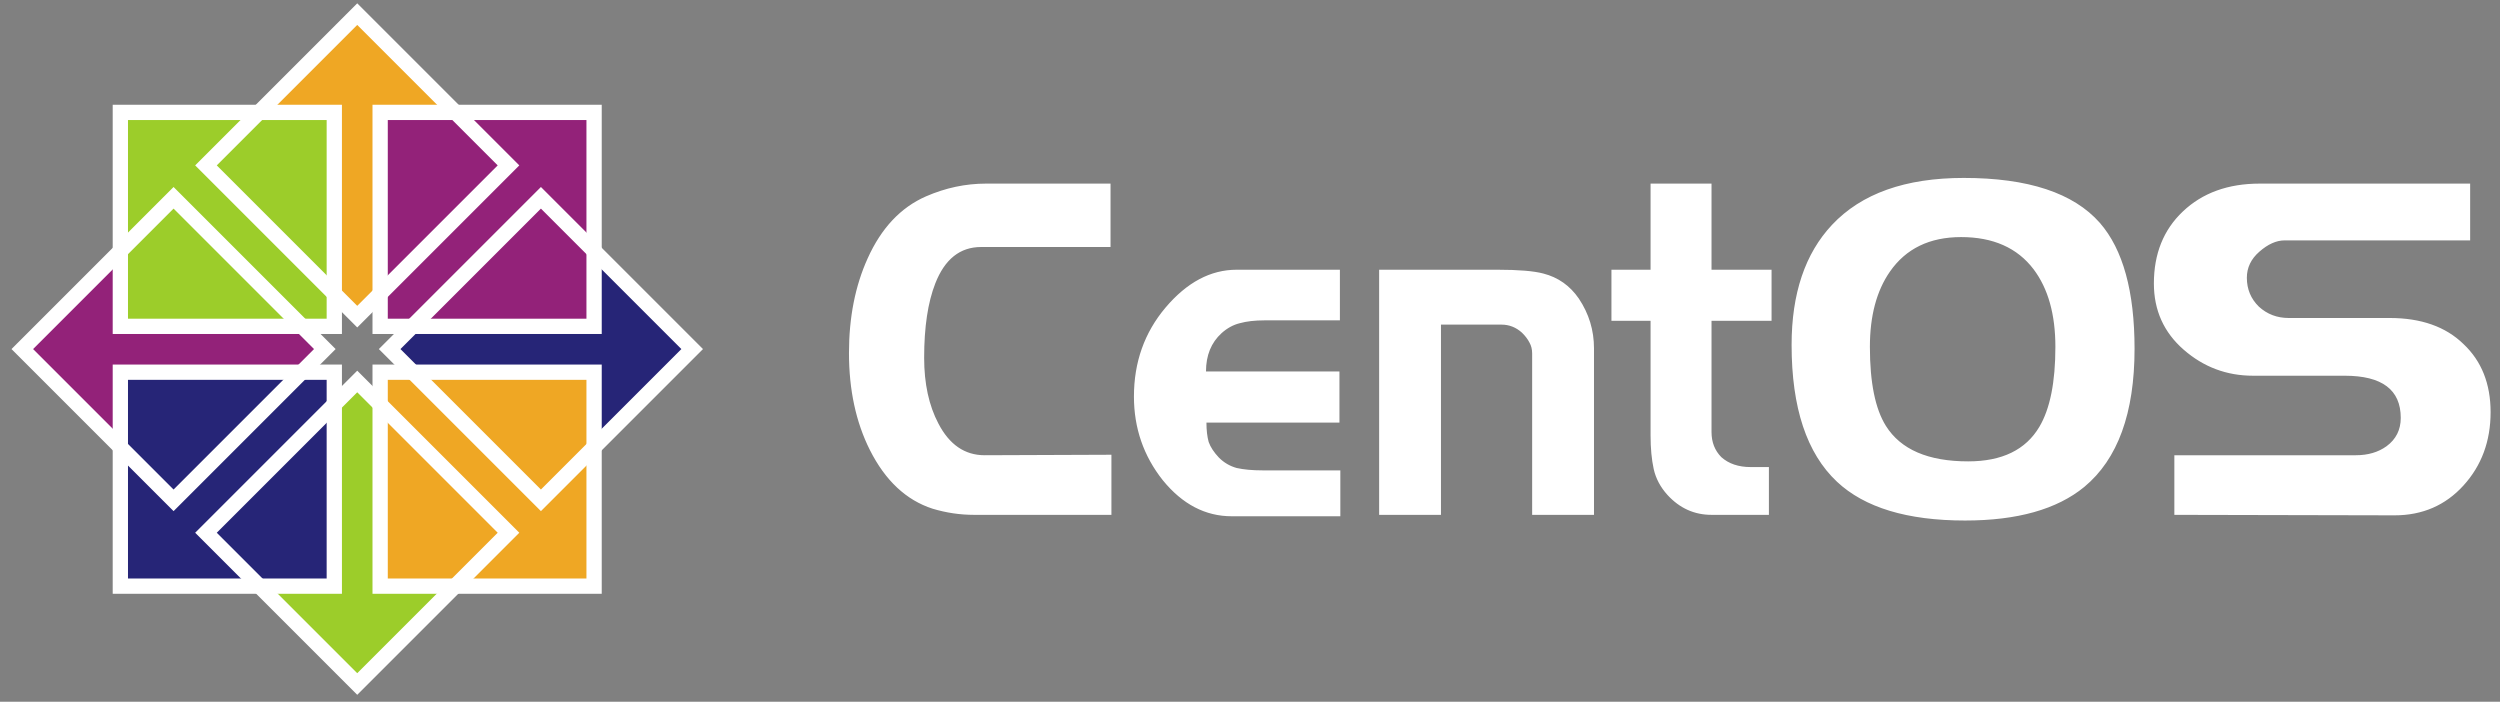 <?xml version="1.0" encoding="UTF-8" standalone="no"?>
<!-- Created with Inkscape (http://www.inkscape.org/) -->
<svg
   xmlns:dc="http://purl.org/dc/elements/1.1/"
   xmlns:cc="http://creativecommons.org/ns#"
   xmlns:rdf="http://www.w3.org/1999/02/22-rdf-syntax-ns#"
   xmlns:svg="http://www.w3.org/2000/svg"
   xmlns="http://www.w3.org/2000/svg"
   xmlns:sodipodi="http://sodipodi.sourceforge.net/DTD/sodipodi-0.dtd"
   xmlns:inkscape="http://www.inkscape.org/namespaces/inkscape"
   width="171"
   height="48"
   id="svg2897"
   sodipodi:version="0.32"
   inkscape:version="0.46"
   sodipodi:docname="centos.svg"
   inkscape:output_extension="org.inkscape.output.svg.inkscape"
   version="1.0">
  <rect width="100%" height="100%" fill="#808080" stroke="none"/>
  <defs
     id="defs2899">
    <inkscape:perspective
       sodipodi:type="inkscape:persp3d"
       inkscape:vp_x="0 : 24 : 1"
       inkscape:vp_y="0 : 1000 : 0"
       inkscape:vp_z="169.00238 : 24 : 1"
       inkscape:persp3d-origin="84.50119 : 16 : 1"
       id="perspective2511" />
    <clipPath
       clipPathUnits="userSpaceOnUse"
       id="clipPath4429">
      <g
         transform="matrix(0.995,0,0,1,1.786,0)"
         id="g4431">
        <path
           sodipodi:nodetypes="ccccccccc"
           style="fill:#efa724;fill-opacity:1;fill-rule:evenodd;stroke:none;stroke-width:30;stroke-linecap:round;stroke-linejoin:round;marker:none;marker-start:none;marker-mid:none;marker-end:none;stroke-miterlimit:4;stroke-dasharray:none;stroke-dashoffset:0;stroke-opacity:1;visibility:visible;display:inline;overflow:visible"
           d="M 322.541,2800.938 L 318.106,2806.667 L 313.671,2800.938 L 313.671,2757.795 L 294.732,2757.795 L 318.106,2732.258 L 341.238,2757.795 L 322.541,2757.795 L 322.541,2800.938 z"
           id="path4433" />
      </g>
    </clipPath>
  </defs>
  <sodipodi:namedview
     id="base"
     pagecolor="#ffffff"
     bordercolor="#666666"
     borderopacity="1.0"
     gridtolerance="10000"
     guidetolerance="10"
     objecttolerance="10"
     inkscape:pageopacity="0.0"
     inkscape:pageshadow="2"
     inkscape:zoom="5.0233918"
     inkscape:cx="85.5"
     inkscape:cy="24"
     inkscape:document-units="px"
     inkscape:current-layer="layer1"
     showgrid="false"
     inkscape:window-width="1360"
     inkscape:window-height="693"
     inkscape:window-x="0"
     inkscape:window-y="25"
     showborder="true"
     inkscape:showpageshadow="false"
     showguides="true"
     inkscape:guide-bbox="true">
    <inkscape:grid
       type="xygrid"
       id="grid3843"
       visible="true"
       enabled="true" />
  </sodipodi:namedview>
  <g
     inkscape:label="Layer 1"
     inkscape:groupmode="layer"
     id="layer1"
     transform="translate(919.754,-561.041)">
    <rect
       style="opacity:0;fill:#ffffff;fill-opacity:1;fill-rule:nonzero;stroke:none;stroke-width:1;stroke-linecap:round;stroke-linejoin:round;marker:none;marker-start:none;marker-mid:none;marker-end:none;stroke-miterlimit:4;stroke-dasharray:none;stroke-dashoffset:0;stroke-opacity:1;visibility:visible;display:inline;overflow:visible;enable-background:accumulate"
       id="CENTOSARTWORK"
       width="171"
       height="48"
       x="-919.754"
       y="561.041"
       inkscape:label="#rect3427" />
    <g
       id="g2529"
       transform="matrix(1.386,0,0,1.386,319.888,-131.313)">
      <g
         inkscape:label="#g9335"
         inkscape:export-ydpi="28.883154"
         inkscape:export-xdpi="28.883154"
         inkscape:export-filename="/home/al/Desktop/CentOS/Symbol Construction/CentOSSymbol_20.png"
         transform="matrix(4.7716762e-2,0,0,4.7716744e-2,-887.559,464.098)"
         id="g9335">
        <g
           inkscape:export-ydpi="50.799999"
           inkscape:export-xdpi="50.799999"
           inkscape:export-filename="/home/al/Desktop/CentOSSymbol_Final.png"
           id="g13583"
           transform="matrix(1.181,0,0,1.181,586.421,-1141.372)">
          <g
             transform="translate(-556.833,-494.556)"
             id="g13467">
            <g
               transform="matrix(0,-3.777,3.777,0,-6968.629,3636.305)"
               id="g13395">
              <g
                 id="g13397"
                 transform="translate(16.28,-899.167)">
                <g
                   transform="matrix(1.067,0,0,1,-26.936,-4.1328125e-5)"
                   id="g13399">
                  <path
                     sodipodi:nodetypes="ccccccccc"
                     style="fill:#932279;fill-opacity:1;fill-rule:evenodd;stroke:none;stroke-width:30;stroke-linecap:round;stroke-linejoin:round;marker:none;marker-start:none;marker-mid:none;marker-end:none;stroke-miterlimit:4;stroke-dasharray:none;stroke-dashoffset:0;stroke-opacity:1;visibility:visible;display:inline;overflow:visible"
                     d="M 323.367,2798.161 L 317.96,2803.962 L 312.554,2798.161 L 312.554,2757.335 L 294.541,2757.335 L 317.96,2732.437 L 340.985,2757.335 L 323.367,2757.335 L 323.367,2798.161 z"
                     id="path13401" />
                </g>
                <g
                   clip-path="url(#clipPath4429)"
                   id="g13405"
                   transform="matrix(1.072,0,0,1,-28.851,-4.1328125e-5)" />
              </g>
            </g>
            <g
               id="g13407"
               transform="matrix(3.777,0,0,3.777,-988.71,-4824.494)">
              <g
                 transform="translate(16.28,-899.167)"
                 id="g13409">
                <g
                   id="g13411"
                   transform="matrix(1.067,0,0,1,-26.936,-4.1328125e-5)">
                  <path
                     id="path13413"
                     d="M 323.367,2798.161 L 317.96,2803.962 L 312.554,2798.161 L 312.554,2757.335 L 294.541,2757.335 L 317.96,2732.437 L 340.985,2757.335 L 323.367,2757.335 L 323.367,2798.161 z"
                     style="fill:#efa724;fill-opacity:1;fill-rule:evenodd;stroke:none;stroke-width:30;stroke-linecap:round;stroke-linejoin:round;marker:none;marker-start:none;marker-mid:none;marker-end:none;stroke-miterlimit:4;stroke-dasharray:none;stroke-dashoffset:0;stroke-opacity:1;visibility:visible;display:inline;overflow:visible"
                     sodipodi:nodetypes="ccccccccc" />
                </g>
                <g
                   transform="matrix(1.072,0,0,1,-28.851,-4.1328125e-5)"
                   id="g13417"
                   clip-path="url(#clipPath4429)" />
              </g>
            </g>
            <g
               transform="matrix(0,3.777,-3.777,0,10868.313,1216.913)"
               id="g13419">
              <g
                 id="g13421"
                 transform="matrix(1.067,0,0,1,-26.936,-4.1328125e-5)">
                <path
                   id="path13423"
                   d="M 323.367,2798.161 L 317.96,2803.962 L 312.554,2798.161 L 312.554,2757.335 L 294.541,2757.335 L 317.96,2732.437 L 340.985,2757.335 L 323.367,2757.335 L 323.367,2798.161 z"
                   style="fill:#262577;fill-opacity:1;fill-rule:evenodd;stroke:none;stroke-width:30;stroke-linecap:round;stroke-linejoin:round;marker:none;marker-start:none;marker-mid:none;marker-end:none;stroke-miterlimit:4;stroke-dasharray:none;stroke-dashoffset:0;stroke-opacity:1;visibility:visible;display:inline;overflow:visible"
                   sodipodi:nodetypes="ccccccccc" />
              </g>
              <g
                 transform="matrix(1.072,0,0,1,-28.851,-4.1328125e-5)"
                 id="g13427"
                 clip-path="url(#clipPath4429)" />
            </g>
            <g
               id="g13429"
               transform="matrix(-3.777,0,0,-3.777,1492.17,9616.223)">
              <g
                 transform="translate(16.28,-899.167)"
                 id="g13431">
                <g
                   id="g13433"
                   transform="matrix(1.067,0,0,1,-26.936,-4.1328125e-5)">
                  <path
                     id="path13435"
                     d="M 323.367,2798.161 L 317.96,2803.962 L 312.554,2798.161 L 312.554,2757.335 L 294.541,2757.335 L 317.96,2732.437 L 340.985,2757.335 L 323.367,2757.335 L 323.367,2798.161 z"
                     style="fill:#9ccd2a;fill-opacity:1;fill-rule:evenodd;stroke:none;stroke-width:30;stroke-linecap:round;stroke-linejoin:round;marker:none;marker-start:none;marker-mid:none;marker-end:none;stroke-miterlimit:4;stroke-dasharray:none;stroke-dashoffset:0;stroke-opacity:1;visibility:visible;display:inline;overflow:visible"
                     sodipodi:nodetypes="ccccccccc" />
                </g>
                <g
                   transform="matrix(1.072,0,0,1,-28.851,-4.1328125e-5)"
                   id="g13439"
                   clip-path="url(#clipPath4429)" />
              </g>
            </g>
            <g
               id="g13441"
               transform="matrix(3.777,0,0,3.777,-2493.849,-6445.18)">
              <rect
                 y="2285.789"
                 x="671.984"
                 height="49.606"
                 width="49.606"
                 id="rect13443"
                 style="fill:#9ccd2a;fill-opacity:1;stroke:#ffffff;stroke-width:3.543;stroke-linecap:butt;stroke-linejoin:miter;stroke-miterlimit:4;stroke-dasharray:none;stroke-dashoffset:0;stroke-opacity:1" />
              <rect
                 style="fill:#932279;fill-opacity:1;stroke:#ffffff;stroke-width:3.543;stroke-linecap:butt;stroke-linejoin:miter;stroke-miterlimit:4;stroke-dasharray:none;stroke-dashoffset:0;stroke-opacity:1"
                 id="rect13445"
                 width="49.606"
                 height="49.606"
                 x="732.221"
                 y="2285.789" />
              <rect
                 y="2346.026"
                 x="732.221"
                 height="49.606"
                 width="49.606"
                 id="rect13447"
                 style="fill:#efa724;fill-opacity:1;stroke:#ffffff;stroke-width:3.543;stroke-linecap:butt;stroke-linejoin:miter;stroke-miterlimit:4;stroke-dasharray:none;stroke-dashoffset:0;stroke-opacity:1" />
              <rect
                 style="fill:#262577;fill-opacity:1;stroke:#ffffff;stroke-width:3.543;stroke-linecap:butt;stroke-linejoin:miter;stroke-miterlimit:4;stroke-dasharray:none;stroke-dashoffset:0;stroke-opacity:1"
                 id="rect13449"
                 width="49.606"
                 height="49.606"
                 x="671.984"
                 y="2346.026" />
            </g>
            <rect
               transform="matrix(0.707,-0.707,0.707,0.707,0,0)"
               style="fill:none;fill-opacity:1;stroke:#ffffff;stroke-width:13.383;stroke-linecap:butt;stroke-linejoin:miter;stroke-miterlimit:4;stroke-dasharray:none;stroke-dashoffset:0;stroke-opacity:1"
               id="rect13459"
               width="187.367"
               height="187.367"
               x="-1723.575"
               y="1664.69" />
            <rect
               transform="matrix(0.707,-0.707,0.707,0.707,0,0)"
               y="1664.69"
               x="-1496.057"
               height="187.367"
               width="187.367"
               id="rect13461"
               style="fill:none;fill-opacity:1;stroke:#ffffff;stroke-width:13.383;stroke-linecap:butt;stroke-linejoin:miter;stroke-miterlimit:4;stroke-dasharray:none;stroke-dashoffset:0;stroke-opacity:1" />
            <rect
               transform="matrix(0.707,-0.707,0.707,0.707,0,0)"
               style="fill:none;fill-opacity:1;stroke:#ffffff;stroke-width:13.383;stroke-linecap:butt;stroke-linejoin:miter;stroke-miterlimit:4;stroke-dasharray:none;stroke-dashoffset:0;stroke-opacity:1"
               id="rect13463"
               width="187.367"
               height="187.367"
               x="-1496.057"
               y="1892.207" />
            <rect
               transform="matrix(0.707,-0.707,0.707,0.707,0,0)"
               y="1892.207"
               x="-1723.575"
               height="187.367"
               width="187.367"
               id="rect13465"
               style="fill:none;fill-opacity:1;stroke:#ffffff;stroke-width:13.383;stroke-linecap:butt;stroke-linejoin:miter;stroke-miterlimit:4;stroke-dasharray:none;stroke-dashoffset:0;stroke-opacity:1" />
          </g>
        </g>
      </g>
      <path
         inkscape:label=""
         id="path3841"
         d="M -839.553,524.942 L -846.336,524.942 C -847.024,524.942 -847.705,524.841 -848.378,524.639 C -849.68,524.218 -850.712,523.253 -851.473,521.743 C -852.161,520.373 -852.505,518.777 -852.505,516.955 C -852.505,515.196 -852.197,513.639 -851.583,512.285 C -850.91,510.79 -849.951,509.771 -848.707,509.226 C -847.741,508.805 -846.753,508.595 -845.744,508.595 L -839.597,508.595 L -839.597,511.724 L -845.985,511.724 C -847.024,511.724 -847.778,512.324 -848.246,513.523 C -848.612,514.457 -848.795,515.679 -848.795,517.189 C -848.795,518.466 -848.561,519.548 -848.092,520.435 C -847.551,521.478 -846.79,522 -845.809,522 L -839.553,521.976 L -839.553,524.942 M -828.256,525.012 L -833.613,525.012 C -834.915,525.012 -836.049,524.421 -837.015,523.237 C -837.966,522.039 -838.442,520.661 -838.442,519.104 C -838.442,517.407 -837.922,515.944 -836.883,514.714 C -835.83,513.468 -834.659,512.845 -833.371,512.845 L -828.278,512.845 L -828.278,515.344 L -832.01,515.344 C -832.478,515.344 -832.881,515.391 -833.217,515.484 C -833.539,515.562 -833.839,515.726 -834.117,515.975 C -834.63,516.442 -834.886,517.072 -834.886,517.866 L -828.3,517.866 L -828.3,520.388 L -834.864,520.388 C -834.864,520.762 -834.827,521.081 -834.754,521.346 C -834.666,521.595 -834.498,521.852 -834.249,522.116 C -834,522.366 -833.708,522.537 -833.371,522.63 C -833.02,522.708 -832.595,522.747 -832.098,522.747 L -828.256,522.747 L -828.256,525.012 M -815.738,524.942 L -818.79,524.942 L -818.79,516.979 C -818.79,516.776 -818.833,516.597 -818.921,516.442 C -819.009,516.27 -819.133,516.107 -819.294,515.951 C -819.587,515.687 -819.924,515.554 -820.304,515.554 L -823.29,515.554 L -823.29,524.942 L -826.341,524.942 L -826.341,512.845 L -820.502,512.845 C -819.463,512.845 -818.709,512.908 -818.241,513.032 C -817.509,513.219 -816.924,513.632 -816.485,514.27 C -815.987,515.017 -815.738,515.835 -815.738,516.722 L -815.738,524.942 M -806.975,515.367 L -809.938,515.367 L -809.938,520.855 C -809.938,521.354 -809.777,521.766 -809.455,522.093 C -809.089,522.42 -808.606,522.584 -808.006,522.584 L -807.106,522.584 L -807.106,524.942 L -809.938,524.942 C -810.787,524.942 -811.511,524.615 -812.111,523.961 C -812.463,523.572 -812.689,523.144 -812.792,522.677 C -812.894,522.21 -812.946,521.657 -812.946,521.019 L -812.946,515.367 L -814.877,515.367 L -814.877,512.845 L -812.946,512.845 L -812.946,508.595 L -809.938,508.595 L -809.938,512.845 L -806.975,512.845 L -806.975,515.367 M -789.061,516.745 C -789.061,519.921 -789.888,522.194 -791.542,523.564 C -792.888,524.67 -794.849,525.222 -797.425,525.222 C -800.278,525.222 -802.386,524.584 -803.747,523.307 C -805.239,521.906 -805.986,519.657 -805.986,516.558 C -805.986,514.021 -805.32,512.044 -803.988,510.627 C -802.539,509.086 -800.373,508.315 -797.49,508.315 C -794.315,508.315 -792.076,509.054 -790.773,510.533 C -789.632,511.841 -789.061,513.912 -789.061,516.745 M -792.968,516.652 C -792.968,515.048 -793.327,513.772 -794.044,512.822 C -794.849,511.763 -796.042,511.234 -797.622,511.234 C -799.173,511.234 -800.344,511.802 -801.134,512.939 C -801.793,513.888 -802.122,515.126 -802.122,516.652 C -802.122,518.411 -801.859,519.711 -801.332,520.552 C -800.6,521.719 -799.247,522.303 -797.271,522.303 C -795.603,522.303 -794.432,521.735 -793.759,520.599 C -793.232,519.711 -792.968,518.396 -792.968,516.652 M -771.49,519.875 C -771.49,521.307 -771.936,522.513 -772.829,523.494 C -773.721,524.475 -774.856,524.966 -776.231,524.966 L -787.097,524.942 L -787.097,522 L -778.141,522 C -777.541,522 -777.036,521.852 -776.626,521.556 C -776.158,521.213 -775.924,520.746 -775.924,520.155 C -775.924,518.769 -776.846,518.076 -778.69,518.076 L -783.212,518.076 C -784.514,518.076 -785.656,517.648 -786.636,516.792 C -787.617,515.936 -788.107,514.846 -788.107,513.523 C -788.107,512.059 -787.632,510.876 -786.68,509.973 C -785.714,509.054 -784.448,508.595 -782.883,508.595 L -772.499,508.595 L -772.499,511.397 L -781.653,511.397 C -782.063,511.397 -782.48,511.584 -782.905,511.958 C -783.314,512.316 -783.519,512.744 -783.519,513.242 C -783.519,513.803 -783.322,514.278 -782.926,514.667 C -782.517,515.041 -782.026,515.227 -781.456,515.227 L -776.473,515.227 C -774.921,515.227 -773.707,515.656 -772.829,516.512 C -771.936,517.352 -771.49,518.473 -771.49,519.875"
         clip-path="none"
         style="font-size:72.705px;font-style:normal;font-variant:normal;font-weight:200;font-stretch:normal;text-align:start;line-height:125%;writing-mode:lr-tb;text-anchor:start;fill:#ffffff;fill-opacity:1;stroke:none;stroke-width:2.48;stroke-linecap:butt;stroke-linejoin:miter;stroke-miterlimit:4;stroke-dasharray:none;stroke-opacity:1;display:inline;font-family:Denmark;-inkscape-font-specification:Denmark Ultra-Light" />
    </g>
  </g>
</svg>
